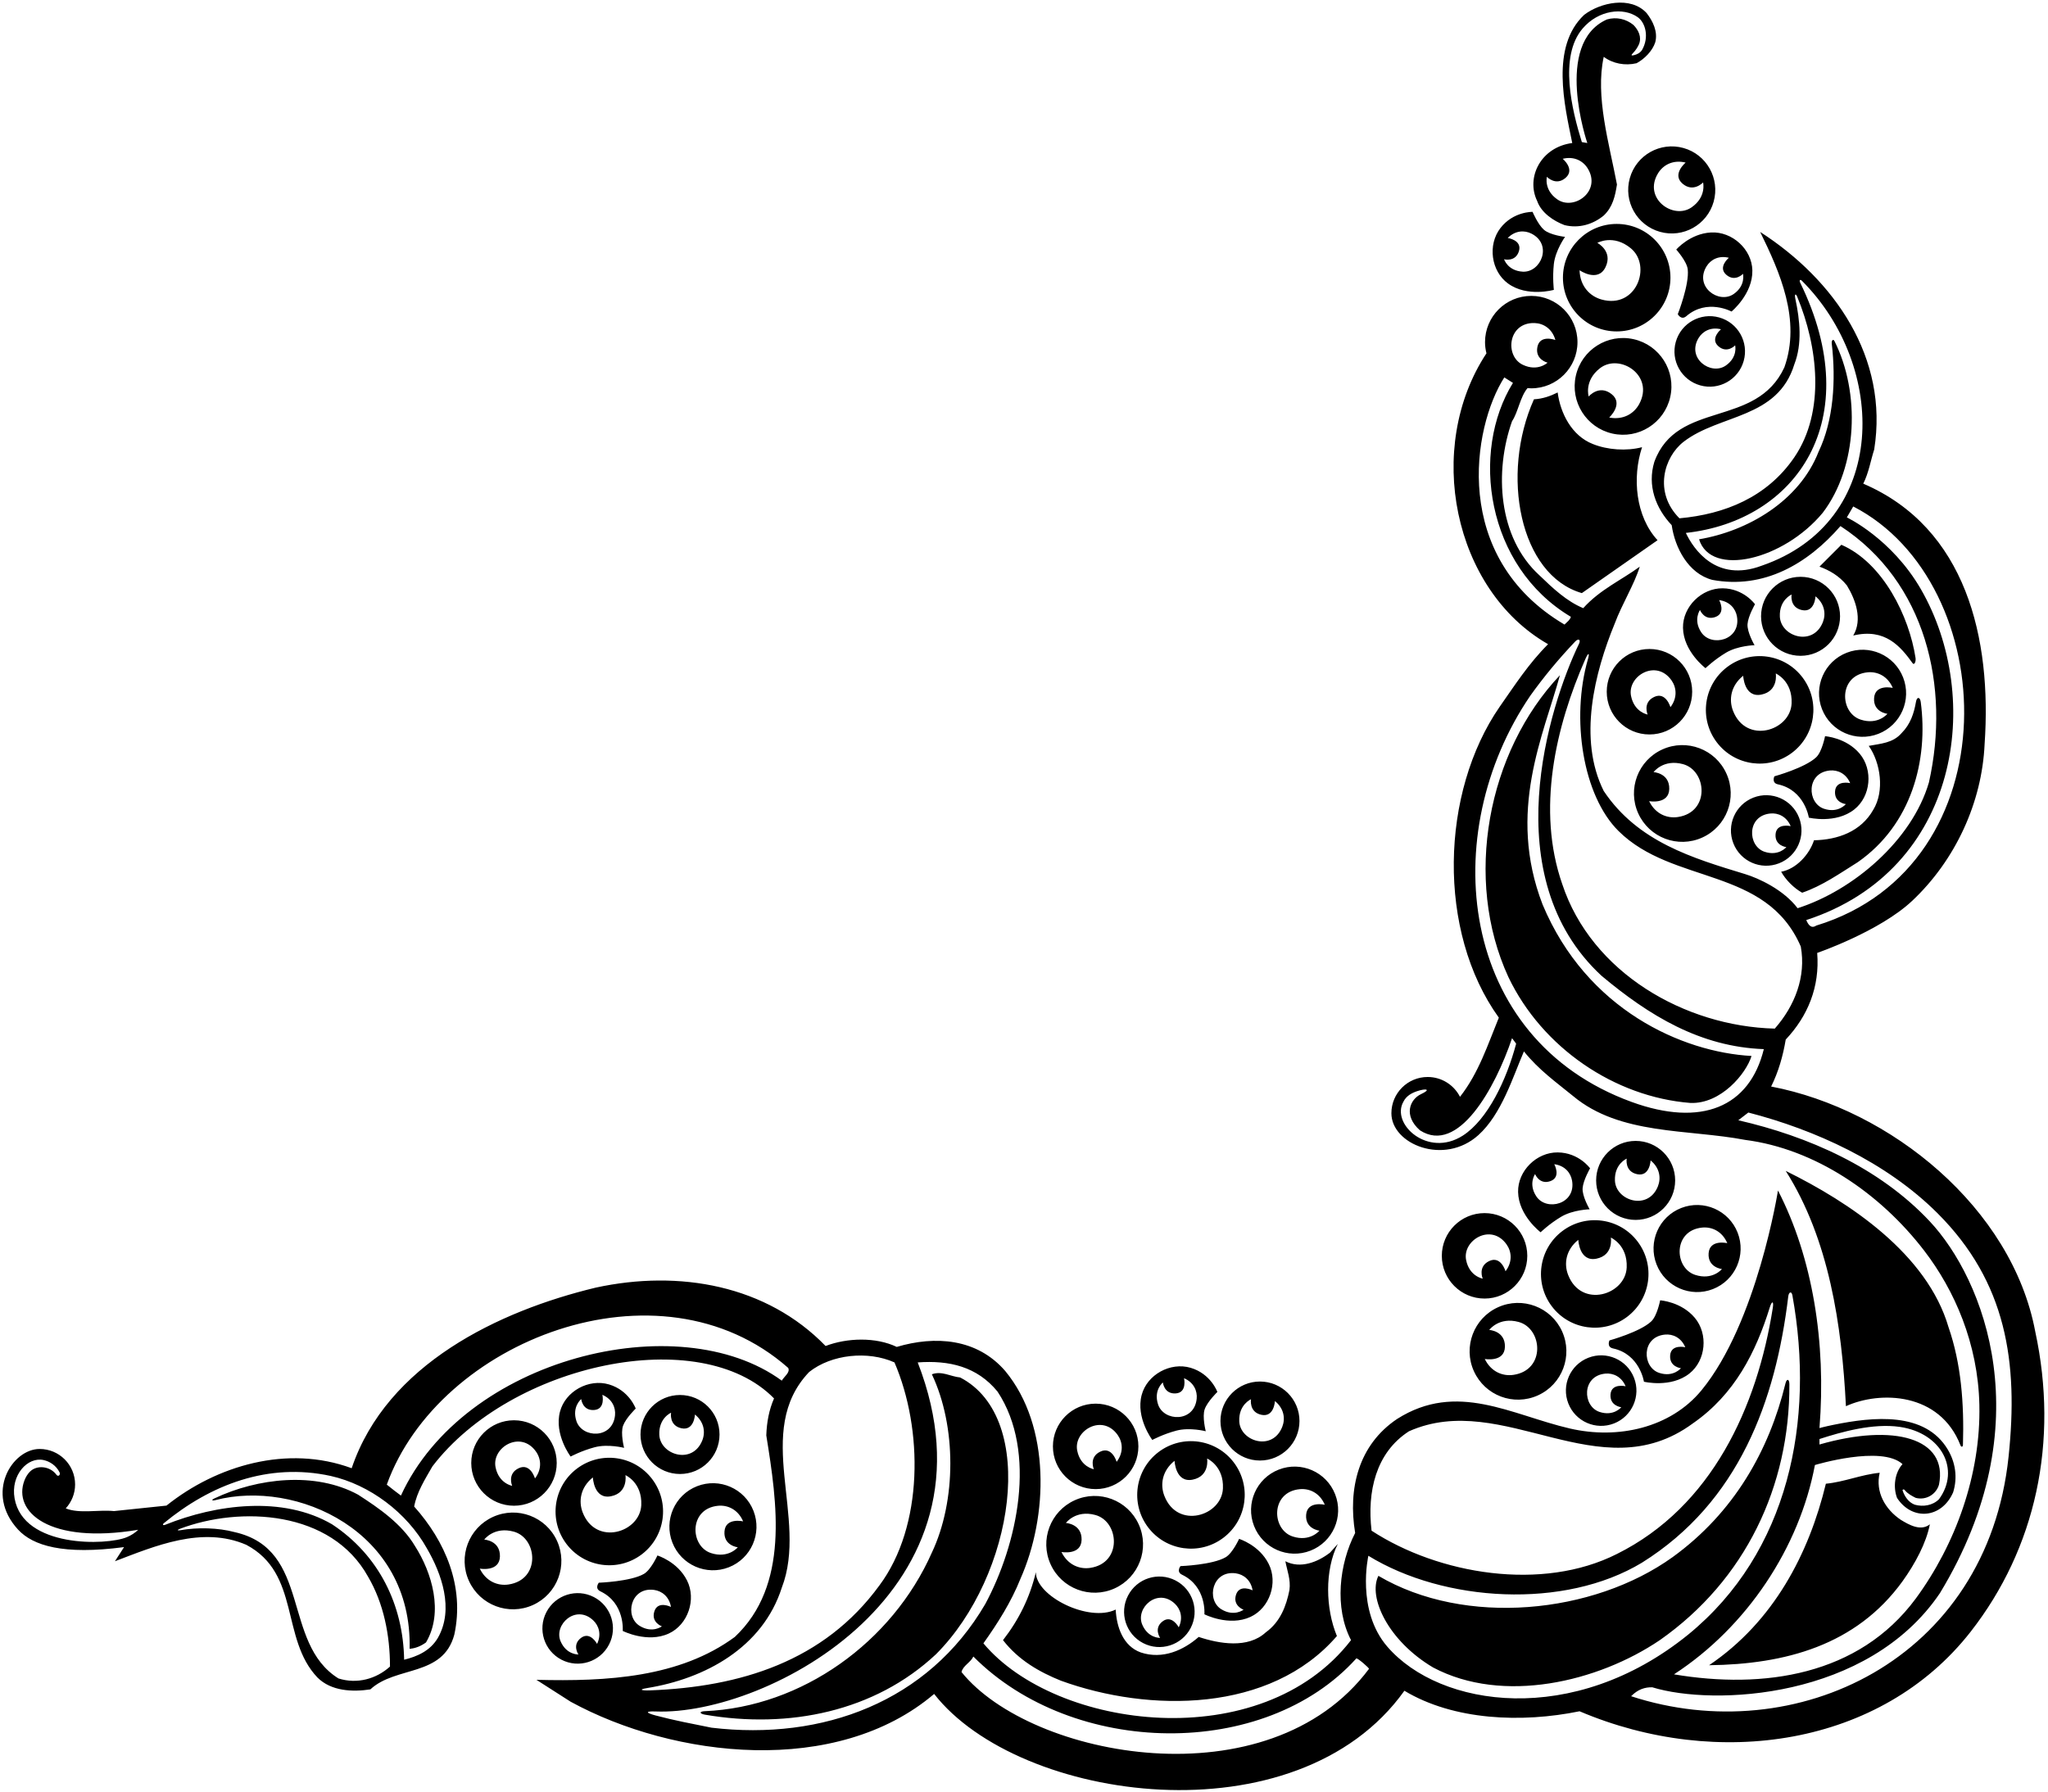 <?xml version="1.0" encoding="UTF-8"?>
<svg xmlns="http://www.w3.org/2000/svg" xmlns:xlink="http://www.w3.org/1999/xlink" width="449pt" height="393pt" viewBox="0 0 449 393" version="1.1">
<g id="surface1">
<path style=" stroke:none;fill-rule:nonzero;fill:rgb(0%,0%,0%);fill-opacity:1;" d="M 343 49.363 C 346.199 50.16 349.301 49.16 351.602 47.262 C 353.602 45.363 354.102 42.961 354.5 40.461 C 352.801 31.461 349.699 21.16 351.602 12.461 C 353.602 13.961 356.301 14.461 358.801 13.863 C 360.5 12.961 362.301 11.16 362.898 9.262 C 363.5 6.961 362.398 4.66 361 2.863 C 357.5 -0.938 350.801 0.562 347.301 3.262 C 339.898 10.262 343 23.062 344.699 31.363 C 337.785 32.266 334.516 38.938 337 44.062 C 337.898 46.66 340.602 48.461 343 49.363 Z M 346.961 6.266 C 350.441 2.176 355.895 1.547 359.039 3.758 C 360.738 4.953 361.617 8.133 360 10.961 C 359.551 11.613 358.949 11.91 358.285 12.086 C 357.625 12.262 357.516 12.133 358.043 11.605 C 358.602 11.051 359.043 10.328 359.301 9.762 C 360 8.16 359.199 6.562 358.102 5.461 C 356.5 4.16 354.398 3.66 352.301 4.262 C 340.504 9.523 348 31.363 348 31.363 L 346.801 31.16 C 344.633 24.188 341.73 12.406 346.961 6.266 Z M 339.137 38.773 C 339.137 38.773 341.098 40.867 343.242 38.996 C 345.387 37.121 342.605 34.824 342.605 34.824 C 345.113 34.199 347.086 35.297 348.09 36.938 C 351.152 41.934 345.074 46.262 341.426 43.727 C 338.426 41.645 339.137 38.773 339.137 38.773 Z M 360 98.062 C 357.801 104.762 358.602 113.262 363.398 118.461 L 346.801 130.062 C 333.164 126.105 328.914 104.066 336.301 87.562 C 338.199 87.461 339.898 86.863 341.5 86.062 C 342.102 90.66 344.602 95.562 349.199 97.363 C 352.398 98.66 356.602 98.961 360 98.062 Z M 419.957 144.262 C 420.09 145.117 419.668 145.922 419.328 145.449 C 416.688 141.781 413.312 137.688 406.301 139.363 C 408.398 135.863 406.801 131.461 404.898 128.363 C 403.199 126.262 401.102 125.062 398.898 124.262 L 403.699 119.461 C 412.887 123.457 418.574 135.219 419.957 144.262 Z M 390.5 191.16 C 393.801 190.562 396.699 187.363 397.699 184.262 C 402.898 184.16 408 182.363 410.699 177.562 C 413.199 173.461 412.301 167.262 409.699 163.562 C 412.301 163.062 415 162.961 416.898 160.762 C 418.84 158.824 419.625 156.41 420.059 153.879 C 420.254 152.754 420.945 152.773 421.102 153.949 C 422.789 166.711 419.113 180.82 407.301 189.062 C 403.301 191.562 399.5 194.262 395.102 195.762 C 393.301 194.762 391.5 192.961 390.5 191.16 Z M 404.699 308.363 C 403.801 290.562 401 271.762 391.5 256.762 C 405.5 263.66 422.5 274.965 427.199 291.062 C 429.945 299.012 430.629 307.68 430.355 316.809 C 430.34 317.324 429.984 317.398 429.809 316.941 C 425.277 305.309 412.207 304.945 404.699 308.363 Z M 412.102 322.965 C 411.102 327.16 413.301 330.965 416.699 333.262 C 418.5 334.363 421.102 335.863 423.102 334.262 C 422.301 338.363 419.898 342.863 417.102 346.762 C 406.898 360.863 391.301 364.961 374.699 365.164 C 388.898 355.562 396.602 340.664 400.301 325.363 C 404.398 324.965 408 323.363 412.102 322.965 Z M 227.102 344.762 C 227.102 350.082 238.75 355.812 244.602 352.961 C 244.801 356.762 246.199 360.961 250.102 362.363 C 254.898 363.961 259.5 361.863 262.801 358.961 C 267.301 360.461 273.602 361.562 277.5 357.961 C 280.699 355.664 282 352.164 282.699 348.664 C 283 346.363 282.199 344.461 281.801 342.363 C 285.102 344.062 288.898 342.562 291.602 340.465 L 293.301 338.562 C 290.398 344.363 290.602 352.762 293.102 358.762 C 278.5 375.664 251.898 375.562 232.602 368.562 C 227.898 366.664 223.301 364.062 219.898 359.664 C 223.398 355.164 225.801 350.262 227.102 344.762 Z M 384 231.562 C 382.852 235.395 377.316 242.121 370.602 241.863 C 354 240.562 338.102 229.762 330.699 214.262 C 320.801 192.762 326.102 164.863 342 148.062 C 338.422 161.176 330.328 177.977 338.199 198.363 C 347.855 221.449 368.836 230.73 384 231.562 Z M 446.199 291.965 C 441.102 264.863 414.5 243.262 388.301 238.262 C 389.898 235.062 390.898 231.562 391.5 227.965 C 396.301 222.863 399 216.465 398.398 208.965 C 398.398 208.965 412.113 204.254 419.266 197.504 C 428.699 188.602 434.531 175.984 435.102 163.16 C 436.699 140.062 431.102 115.762 408.5 106.062 C 409.699 103.66 410.102 101.062 410.898 98.562 C 414.102 78.461 402.199 61.363 385.898 50.863 C 390.199 59.66 394.898 70.16 391.199 80.562 C 385 93.961 367.699 87.66 362.699 101.262 C 361.102 106.461 363 111.461 366.5 115.16 C 367.199 120.062 370.102 125.762 375.398 127.16 C 386.699 129.262 396.301 123.66 403.5 115.363 C 422.199 127.562 427.602 150.562 422.898 171.562 C 419.199 184.262 406.301 195.262 394.102 199.16 C 391 195.062 385.516 192.574 382.629 191.691 C 371.102 188.176 359.078 184.637 351.602 173.461 C 345.898 162.062 349.602 147.461 354 136.762 C 355.602 132.461 358.301 128.16 359.5 124.262 C 355.398 127.262 350.801 129.262 347.102 133.363 C 343.5 131.863 340.5 129.062 337.5 126.16 C 328.398 117.863 327.602 103.363 331.5 92.363 C 332.82 90.414 333.273 87.008 334.891 85.113 C 335.16 85.137 335.434 85.156 335.711 85.156 C 341.305 85.156 345.844 80.617 345.844 75.02 C 345.844 69.422 341.305 64.887 335.711 64.887 C 330.109 64.887 325.574 69.422 325.574 75.02 C 325.574 75.871 325.688 76.691 325.887 77.48 C 312.277 98.113 318.566 129.336 339.398 141.262 C 335.102 145.562 332.102 150.262 328.801 154.961 C 315.801 173.762 315 204.262 328.602 223.16 C 326.191 229.047 324.176 235.324 320.086 240.516 C 318.77 237.938 316.094 236.172 313 236.172 C 308.605 236.172 305.047 239.73 305.047 244.125 C 305.047 250.934 316.609 255.668 324.109 248.922 C 329.219 244.324 331.684 236.137 334.102 230.562 C 337.398 234.66 341.102 237.262 344.898 240.363 C 355.199 248.965 370 247.562 382.602 249.965 C 397.898 251.93 412.188 261.645 421.875 274.277 C 428.48 282.891 433.656 294.574 433.953 308.055 C 434.289 323.355 428.734 338.676 420 350.562 C 407.5 367.461 386.602 370.461 367 367.164 C 383 356.762 394.5 339.363 397.898 321.262 C 397.898 321.262 412.484 316.848 417.102 321.062 C 415.398 322.965 415 326.062 415.898 328.465 C 419.191 333.531 425.66 333.027 428.199 327.262 C 429.227 323.965 428.691 320.664 427.035 317.875 C 422.055 309.504 410.711 310.66 401.945 312.453 C 400.074 312.832 398.898 313.16 398.898 313.16 C 400.398 294.465 397.398 275.762 389.801 261.062 C 389.801 261.062 385.223 290.066 373.023 304.887 C 366.27 313.09 354.758 315.711 344.16 313.25 C 331.359 310.277 319.434 302.824 306.301 311.16 C 297.801 316.863 295.5 326.465 297.102 336.16 C 293.602 342.961 292.5 352.562 296.199 359.664 C 276.559 385.133 231.488 379.379 215.602 360.363 C 218.801 355.863 221.699 351.262 223.699 346.262 C 229.801 332.562 230.398 312.762 220.398 300.66 C 214.199 293.465 205 292.863 196.602 295.363 C 192 293.16 185.699 293.363 181 295.16 C 168.102 281.863 149 278.363 130.602 282.363 C 109.398 287.465 84.801 299.16 77.102 321.965 C 63 316.762 47.5 321.363 36.5 330.16 L 25 331.363 C 21.574 331.02 17.422 331.988 14.414 330.773 C 15.684 329.387 16.465 327.547 16.465 325.52 C 16.465 321.227 12.984 317.742 8.688 317.742 C 2.645 317.742 -3.402 327.426 3.949 335.41 C 7.219 338.961 13.867 341.023 27.199 339.262 L 25.199 342.363 C 33.898 339.062 44.301 334.562 54 338.762 C 65.898 345.062 61.5 359.363 69.602 367.863 C 72.602 370.863 77.301 371.062 81.199 370.461 C 86.801 365.262 97.102 367.762 99.602 358.461 C 101.898 347.863 97.602 337.965 90.801 330.363 C 91.398 327.16 93.199 324.363 94.801 321.562 C 112.047 298.992 153.512 290.121 169.699 306.66 C 168.602 309.16 168.102 311.863 168 314.762 C 170.398 329.66 173.102 347.664 161.102 358.961 C 149 367.863 133.102 368.762 117.602 368.363 L 125.102 373.164 C 147.801 385.562 183.398 389.664 204.801 371.461 C 223.387 395.289 284.324 403.824 307.898 370.762 C 318.699 377.262 333.602 377.863 346.301 375.262 C 376.512 388.109 412.402 382.953 432.051 357.805 C 446.32 339.535 451.418 316.156 446.199 291.965 Z M 398.898 315.562 C 403.715 314 410.633 312.047 416.516 312.902 C 425.656 314.23 429.855 322.281 425.102 328.762 C 423.699 330.16 421.602 330.465 419.801 329.965 C 418.402 329.465 417.504 328.07 417.102 326.773 C 417.102 326.77 417.102 326.766 417.102 326.762 C 417.102 326.762 417.309 326.398 417.633 326.805 C 418.23 327.559 419.223 328.074 420 328.465 C 422.301 329.062 424.5 327.66 425.102 325.562 C 427.137 315.367 415.25 312.062 398.898 316.762 Z M 369.137 96.855 C 377.039 90.773 389.742 91.887 393.398 79.863 C 395.129 75.414 394.621 70.215 393.605 65.504 C 393.387 64.496 393.676 64.242 394.035 65.117 C 398.531 75.977 400.246 90.176 393.398 100.262 C 387.398 109.062 378.102 112.762 368.199 113.66 C 362.488 107.953 364.801 100.191 369.137 96.855 Z M 386.199 124.062 C 376.223 127.805 371.254 120.355 369.602 116.863 C 393.664 114.238 409.438 92.219 394.668 61.98 C 394.414 61.469 394.652 61.18 395.02 61.543 C 413.816 80.293 414.277 114.418 386.199 124.062 Z M 421.152 129.238 C 414.719 118.074 404.898 113.461 404.898 113.461 L 406.301 111.062 C 438.828 127.805 441.219 189.809 398.199 202.965 C 397 203.762 396.398 202.66 396 201.762 C 429.773 190.754 434.855 153.027 421.152 129.238 Z M 347.605 144.441 C 348.219 143.055 348.555 143.098 348.133 144.555 C 344.391 157.566 347 174.457 354.836 182.227 C 366.789 194.078 387.191 189.992 394.801 207.562 C 396 214.16 393.5 220.562 389.102 225.562 C 369.301 225.062 348.898 213.262 342.5 193.863 C 336.828 177.578 341.031 159.371 347.605 144.441 Z M 336.449 70.84 C 338.375 70.902 340.301 72.074 341 74.562 C 341 74.562 337.629 73.281 337.059 76.07 C 336.492 78.863 339.281 79.531 339.281 79.531 C 339.281 79.531 337.137 81.57 333.844 79.988 C 329.84 78.07 330.594 70.648 336.449 70.84 Z M 329.801 82.762 L 331.699 83.961 C 322.344 99.066 325.781 124.18 344.398 135.262 C 344.199 135.961 343.5 136.461 343 136.961 C 318.094 122.238 322.781 93.754 329.801 82.762 Z M 320.691 249.035 C 313.012 253.957 304.859 246.434 307.699 241.562 C 308.316 240.328 309.469 239.691 310.695 239.277 C 312.621 238.637 313.859 238.848 311.555 239.926 C 309.09 241.078 307.617 244.613 311.301 247.863 C 319.684 253.289 327.785 238.672 331.5 227.66 L 332.398 228.863 C 330.297 236.793 326.16 245.527 320.691 249.035 Z M 357.719 241.645 C 319.602 227.77 314.953 182.73 335.5 152.562 C 338.434 148.457 341.715 144.492 345.348 140.672 C 346.051 139.93 346.617 140.258 346.184 141.16 C 339.523 154.996 327.773 192.363 351.102 213.965 C 361.602 222.762 372.801 229.562 386.699 230.062 C 383.566 242.824 372.984 247.203 357.719 241.645 Z M 308.898 313.863 C 329.602 304.66 350.699 327.16 371.102 312.16 C 380.359 305.758 384.977 296.434 387.996 286.715 C 388.465 285.203 388.91 285.254 388.664 286.801 C 385.242 308.535 375.316 330.398 354.5 340.762 C 338.102 349.062 315.398 345.262 300.699 335.66 C 299.699 327.16 301.602 318.562 308.898 313.863 Z M 27.812 337.082 C 23.363 338.949 5.121 339.449 3.199 328.586 C 2.293 323.457 6.066 319.41 9.551 320.172 C 10.969 320.48 12.297 321.406 13 322.762 C 13.398 323.363 12.777 323.949 12.383 323.406 C 11.016 321.523 8.09 321.137 6.523 322.758 C 6.027 323.27 5.629 323.93 5.348 324.672 C 2.773 331.457 10.668 338.73 30.301 335.465 C 29.551 336.188 28.711 336.707 27.812 337.082 Z M 74.199 368.062 C 61.699 360.262 68.398 339.762 51.398 335.965 C 47.867 335.016 43.297 334.883 39.48 335.57 C 38.863 335.68 38.824 335.488 39.406 335.266 C 52.676 330.223 72.652 331.199 80.699 345.762 C 84.102 351.562 85.5 358.562 85.5 365.461 C 82.5 368.164 78.301 369.363 74.199 368.062 Z M 93.602 339.562 C 96.801 345.062 99.602 352.863 96 359.164 C 94.301 362.062 91.398 363.262 88.602 363.961 C 88.398 351.961 83.102 341.062 72.801 334.262 C 61.969 327.934 47.367 329.879 36.223 334.367 C 35.742 334.562 35.551 334.32 35.934 334.008 C 46.145 325.586 58.809 320.672 72.5 323.66 C 81 325.562 89.199 331.66 93.602 339.562 Z M 87.898 327.965 C 86.801 327.16 85.801 326.363 84.801 325.562 C 96.113 294.059 144.477 274.988 172.801 299.965 C 173.301 300.965 171.898 301.863 171.398 302.762 C 148.781 286.203 101.73 297.789 87.898 327.965 Z M 141.84 370.176 C 154.578 368.133 167.199 361.289 171.398 348.164 C 177.301 332.863 165 313.863 177.398 300.863 C 182.301 296.965 190.301 296.16 196.102 298.762 C 202.398 313.363 202.5 334.66 192.801 347.664 C 180.641 364.355 162.227 369.938 142.484 370.68 C 140.469 370.758 140.023 370.469 141.84 370.176 Z M 156 378.863 C 151.914 378.043 147.797 377.262 143.781 376.195 C 141.691 375.641 141.27 375.207 143.738 375.305 C 168.207 376.277 220.645 348.711 201.199 298.762 C 208.102 298.262 214.199 299.66 218.699 305.16 C 227.5 318.465 223 338.762 216 351.762 C 203.5 373.164 180.398 381.762 156 378.863 Z M 210.801 366.664 C 211.102 365.262 212.801 364.562 213.398 363.262 C 235.297 385.289 277.203 385.988 297.355 363.68 C 297.539 363.477 300.254 365.801 300.129 365.969 C 278.168 395.383 226.047 385.59 210.801 366.664 Z M 304.164 361.105 C 297.258 353.121 300 341.164 300 341.164 C 316.602 351.363 343 352.961 360 342.664 C 381.234 329.367 389.297 307.195 392.055 284.289 C 392.184 283.25 392.789 283.098 392.965 284.07 C 397.918 311.52 392.219 340.402 370.102 358.461 C 344.988 378.809 315.73 374.477 304.164 361.105 Z M 440.355 319.441 C 435.656 364.137 393.555 383.719 357.602 371.961 C 359.09 370.445 360.641 369.961 362.246 370.004 C 375.672 374.137 409.562 372.641 425.301 349.363 C 447.793 312.305 434.914 280.438 423.039 267.789 C 411.938 255.969 396.391 249.168 381.102 245.66 L 383.301 243.965 C 397.84 247.719 413.496 254.781 424.77 266.039 C 439.922 281.172 442.535 298.73 440.355 319.441 Z M 399.602 112.461 C 391 122.816 375.102 126.641 372.5 118.262 C 383.199 116.461 394.5 109.863 398.699 99.062 C 401.996 92.195 402.523 83.402 401.594 75.367 C 401.508 74.625 401.906 74.242 402.188 74.801 C 407.863 86.09 407.316 102.363 399.602 112.461 Z M 363.898 359.664 C 350.301 368.863 329.5 373.762 314.199 365.664 C 304.285 359.793 299.883 350.199 302.199 345.562 C 321.199 356.762 349.301 353.961 366.699 341.461 C 380.168 331.711 387.855 318.074 391.445 303.359 C 391.723 302.234 392.293 302.367 392.301 303.559 C 392.391 325.887 382.695 346.469 363.898 359.664 Z M 205.199 362.762 C 191.812 375.309 172.984 379.176 154.555 376.008 C 153.301 375.789 153.277 375.293 154.508 375.242 C 175.82 374.34 195.602 360.129 204.301 340.465 C 209.699 329.062 209.699 312.762 204.301 301.363 C 206.5 300.562 208.398 301.863 210.5 302.062 C 227.68 310.949 222.387 345.574 205.199 362.762 Z M 91 339.062 C 94.699 344.863 97.301 353.562 93.398 360.164 C 92.301 360.961 91.102 361.461 89.801 361.562 C 90.445 335.73 64.984 324.34 47.223 328.957 C 46.441 329.156 46.285 328.926 47.012 328.582 C 56.457 324.102 69.117 322.652 78.5 327.762 C 83 330.66 88.102 334.16 91 339.062 Z M 366.227 60.891 C 366.227 54.383 360.949 49.105 354.441 49.105 C 347.934 49.105 342.656 54.383 342.656 60.891 C 342.656 67.398 347.934 72.676 354.441 72.676 C 360.949 72.676 366.227 67.398 366.227 60.891 Z M 351.09 65.672 C 348.566 64.957 346.406 62.777 346.301 59.262 C 346.301 59.262 350.336 62.062 352 58.562 C 353.664 55.062 350.199 53.262 350.199 53.262 C 350.199 53.262 353.703 51.277 357.535 54.445 C 362.195 58.293 358.758 67.848 351.09 65.672 Z M 366.18 87.059 C 367.469 81.344 363.879 75.668 358.164 74.383 C 352.449 73.094 346.773 76.684 345.484 82.398 C 344.199 88.113 347.789 93.789 353.504 95.078 C 359.219 96.363 364.895 92.773 366.18 87.059 Z M 359.367 88.617 C 358.242 90.691 355.902 92.156 352.797 91.559 C 352.797 91.559 356.051 88.566 353.309 86.414 C 350.562 84.258 348.297 86.945 348.297 86.945 C 348.297 86.945 347.246 83.48 350.785 80.738 C 355.086 77.41 362.797 82.316 359.367 88.617 Z M 357.316 39.07 C 355.895 44.148 358.855 49.414 363.934 50.84 C 369.008 52.262 374.277 49.301 375.699 44.227 C 377.121 39.148 374.16 33.879 369.086 32.457 C 364.008 31.035 358.738 33.996 357.316 39.07 Z M 363.512 37.988 C 364.621 36.176 366.793 34.969 369.559 35.652 C 369.559 35.652 366.492 38.188 368.855 40.254 C 371.223 42.316 373.383 40.008 373.383 40.008 C 373.383 40.008 374.168 43.172 370.859 45.469 C 366.84 48.262 360.137 43.492 363.512 37.988 Z M 376.926 69.617 C 372.816 68.465 368.547 70.863 367.395 74.977 C 366.242 79.09 368.641 83.355 372.754 84.508 C 376.863 85.66 381.133 83.262 382.285 79.152 C 383.438 75.039 381.039 70.77 376.926 69.617 Z M 380.41 75.734 C 380.41 75.734 381.043 78.297 378.363 80.16 C 375.105 82.422 369.68 78.559 372.41 74.098 C 373.312 72.633 375.07 71.652 377.309 72.207 C 377.309 72.207 374.824 74.262 376.742 75.934 C 378.656 77.605 380.41 75.734 380.41 75.734 Z M 330.633 62.18 C 334.836 65.23 340.664 63.562 340.664 63.562 C 340.664 63.562 340.336 60.895 340.664 57.895 C 341 54.895 343.117 51.945 343.117 51.945 C 343.117 51.945 339.836 51.562 338.5 50.395 C 337.164 49.23 336 46.461 336 46.461 C 336 46.461 331.785 46.344 328.953 50.008 C 326.117 53.676 326.883 59.461 330.633 62.18 Z M 330.551 52.188 C 332.184 50.531 334.211 50.445 335.754 51.23 C 340.453 53.617 337.828 59.801 333.84 59.574 C 330.559 59.391 329.75 56.855 329.75 56.855 C 329.75 56.855 332.238 57.535 333.004 55.09 C 333.766 52.641 330.551 52.188 330.551 52.188 Z M 367.5 54.73 C 367.5 54.73 369.812 57.289 370.016 59.051 C 370.398 62.402 367.836 68.895 367.836 68.895 C 367.836 68.895 368.578 70.309 369.707 69.332 C 374.258 65.398 379.617 68.316 379.617 68.316 C 379.617 68.316 384.305 64.465 384.184 59.273 C 384.074 54.645 379.75 50.727 375.121 50.977 C 370.496 51.223 367.5 54.73 367.5 54.73 Z M 379.031 56.527 C 379.031 56.527 376.547 58.578 378.465 60.25 C 380.379 61.922 382.133 60.051 382.133 60.051 C 382.133 60.051 382.766 62.617 380.086 64.477 C 376.828 66.738 371.402 62.875 374.133 58.414 C 375.031 56.949 376.793 55.969 379.031 56.527 Z M 376.367 162.758 C 380.285 167.953 387.676 168.992 392.875 165.074 C 398.07 161.156 399.109 153.766 395.188 148.566 C 391.27 143.371 383.883 142.336 378.684 146.254 C 373.488 150.172 372.449 157.562 376.367 162.758 Z M 382.176 148.184 C 382.176 148.184 382.371 153.09 386.168 152.312 C 389.965 151.535 389.316 147.684 389.316 147.684 C 389.316 147.684 393.008 149.285 392.789 154.254 C 392.52 160.289 382.82 163.297 379.941 155.863 C 378.996 153.422 379.434 150.383 382.176 148.184 Z M 364.465 164.336 C 359.125 166.746 356.754 173.031 359.164 178.367 C 361.578 183.707 367.863 186.078 373.199 183.664 C 378.539 181.254 380.91 174.969 378.496 169.633 C 376.086 164.293 369.801 161.922 364.465 164.336 Z M 367.855 179.164 C 365.52 179.516 362.941 178.527 361.551 175.684 C 361.551 175.684 365.895 176.484 365.965 172.996 C 366.035 169.508 362.523 169.316 362.523 169.316 C 362.523 169.316 364.66 166.391 368.98 167.566 C 374.227 168.996 374.949 178.105 367.855 179.164 Z M 411.82 160.918 C 416.73 158.996 419.156 153.461 417.234 148.551 C 415.316 143.641 409.781 141.219 404.871 143.137 C 399.961 145.055 397.535 150.594 399.453 155.504 C 401.375 160.41 406.91 162.836 411.82 160.918 Z M 409.465 147.43 C 411.578 147.227 413.852 148.234 414.969 150.852 C 414.969 150.852 411.098 149.93 410.875 153.062 C 410.648 156.195 413.797 156.531 413.797 156.531 C 413.797 156.531 411.738 159.059 407.914 157.801 C 403.262 156.27 403.039 148.051 409.465 147.43 Z M 384.406 174.91 C 380.43 176.465 378.465 180.949 380.02 184.93 C 381.574 188.906 386.059 190.867 390.035 189.312 C 394.012 187.758 395.977 183.273 394.422 179.297 C 392.867 175.32 388.383 173.355 384.406 174.91 Z M 392.586 181.16 C 392.586 181.16 389.453 180.414 389.27 182.949 C 389.086 185.488 391.637 185.762 391.637 185.762 C 391.637 185.762 389.969 187.809 386.871 186.789 C 383.105 185.551 382.922 178.891 388.129 178.391 C 389.84 178.223 391.68 179.039 392.586 181.16 Z M 384.762 132.504 C 384.762 132.504 382.316 129.062 377.684 129.008 C 373.051 128.953 368.895 133.047 368.977 137.676 C 369.07 142.867 373.914 146.523 373.914 146.523 C 373.914 146.523 375.844 144.652 378.438 143.109 C 381.035 141.57 384.664 141.484 384.664 141.484 C 384.664 141.484 382.996 138.633 383.125 136.867 C 383.254 135.098 384.762 132.504 384.762 132.504 Z M 372.988 138.672 C 371.16 135.938 372.699 133.766 372.699 133.766 C 372.699 133.766 373.652 136.164 376.066 135.305 C 378.48 134.438 376.906 131.598 376.906 131.598 C 379.215 131.902 380.504 133.469 380.805 135.176 C 381.727 140.367 375.215 141.992 372.988 138.672 Z M 389.012 170.238 C 389.012 170.238 388.332 171.684 389.789 171.996 C 395.672 173.262 396.566 179.301 396.566 179.301 C 396.566 179.301 402.465 180.723 406.535 177.5 C 410.168 174.629 410.691 168.816 407.711 165.27 C 404.727 161.727 400.121 161.441 400.121 161.441 C 400.121 161.441 399.469 164.832 398.188 166.055 C 395.742 168.379 389.012 170.238 389.012 170.238 Z M 401.172 168.961 C 402.883 168.797 404.727 169.609 405.629 171.734 C 405.629 171.734 402.496 170.984 402.312 173.523 C 402.133 176.059 404.68 176.332 404.68 176.332 C 404.68 176.332 403.016 178.379 399.914 177.359 C 396.148 176.121 395.969 169.465 401.172 168.961 Z M 361.625 142.316 C 356.449 142.316 352.258 146.512 352.258 151.688 C 352.258 156.863 356.449 161.059 361.625 161.059 C 366.801 161.059 370.992 156.863 370.992 151.688 C 370.992 146.512 366.801 142.316 361.625 142.316 Z M 366.227 155.07 C 366.227 155.07 365.219 151.605 362.648 152.836 C 360.078 154.062 361.223 156.691 361.223 156.691 C 361.223 156.691 358.309 156.203 357.586 152.621 C 356.703 148.27 363.086 144.406 366.461 149.195 C 367.566 150.773 367.793 153.016 366.227 155.07 Z M 386.09 135.148 C 386.09 139.934 389.965 143.812 394.75 143.812 C 399.535 143.812 403.41 139.934 403.41 135.148 C 403.41 130.367 399.535 126.488 394.75 126.488 C 389.965 126.488 386.09 130.367 386.09 135.148 Z M 398.031 130.77 C 400.035 132.398 400.348 134.633 399.645 136.422 C 397.496 141.875 390.383 139.625 390.211 135.188 C 390.066 131.535 392.785 130.375 392.785 130.375 C 392.785 130.375 392.293 133.203 395.082 133.789 C 397.871 134.375 398.031 130.77 398.031 130.77 Z M 340.215 286.457 C 344.133 291.652 351.523 292.691 356.719 288.773 C 361.918 284.855 362.953 277.465 359.035 272.27 C 355.117 267.07 347.727 266.031 342.531 269.953 C 337.332 273.871 336.297 281.262 340.215 286.457 Z M 346.023 271.883 C 346.023 271.883 346.215 276.785 350.012 276.012 C 353.812 275.234 353.16 271.383 353.16 271.383 C 353.16 271.383 356.855 272.984 356.633 277.953 C 356.363 283.988 346.668 286.996 343.789 279.562 C 342.84 277.117 343.281 274.082 346.023 271.883 Z M 328.434 286.66 C 323.098 289.07 320.723 295.355 323.137 300.691 C 325.551 306.031 331.832 308.402 337.172 305.988 C 342.508 303.578 344.879 297.293 342.469 291.953 C 340.055 286.617 333.77 284.246 328.434 286.66 Z M 331.824 301.488 C 329.492 301.84 326.91 300.852 325.52 298.008 C 325.52 298.008 329.867 298.809 329.938 295.32 C 330.008 291.832 326.496 291.641 326.496 291.641 C 326.496 291.641 328.633 288.715 332.949 289.891 C 338.195 291.32 338.922 300.43 331.824 301.488 Z M 380.957 270.312 C 379.035 265.402 373.5 262.98 368.59 264.898 C 363.68 266.816 361.258 272.355 363.176 277.266 C 365.094 282.176 370.633 284.598 375.539 282.68 C 380.449 280.762 382.875 275.223 380.957 270.312 Z M 371.633 279.562 C 366.984 278.031 366.758 269.812 373.188 269.191 C 375.301 268.988 377.57 269.992 378.688 272.613 C 378.688 272.613 374.82 271.691 374.594 274.824 C 374.367 277.957 377.516 278.289 377.516 278.289 C 377.516 278.289 375.461 280.82 371.633 279.562 Z M 353.852 312.145 C 357.828 310.59 359.793 306.105 358.238 302.129 C 356.684 298.152 352.199 296.188 348.223 297.742 C 344.242 299.297 342.281 303.781 343.836 307.758 C 345.391 311.734 349.875 313.699 353.852 312.145 Z M 351.941 301.219 C 353.656 301.055 355.496 301.871 356.398 303.992 C 356.398 303.992 353.266 303.246 353.086 305.781 C 352.902 308.32 355.449 308.59 355.449 308.59 C 355.449 308.59 353.785 310.641 350.688 309.621 C 346.922 308.383 346.738 301.723 351.941 301.219 Z M 348.605 256.199 C 348.605 256.199 346.164 252.766 341.531 252.711 C 336.898 252.652 332.738 256.746 332.824 261.375 C 332.918 266.566 337.762 270.223 337.762 270.223 C 337.762 270.223 339.688 268.352 342.285 266.809 C 344.883 265.27 348.512 265.184 348.512 265.184 C 348.512 265.184 346.84 262.332 346.969 260.566 C 347.098 258.797 348.605 256.199 348.605 256.199 Z M 336.836 262.371 C 335.008 259.637 336.547 257.465 336.547 257.465 C 336.547 257.465 337.5 259.867 339.914 259.004 C 342.324 258.137 340.754 255.297 340.754 255.297 C 343.059 255.602 344.348 257.168 344.652 258.875 C 345.574 264.066 339.059 265.691 336.836 262.371 Z M 370.383 301.199 C 374.016 298.324 374.539 292.516 371.555 288.969 C 368.57 285.426 363.969 285.145 363.969 285.145 C 363.969 285.145 363.316 288.531 362.031 289.754 C 359.59 292.078 352.855 293.938 352.855 293.938 C 352.855 293.938 352.18 295.383 353.637 295.695 C 359.516 296.961 360.414 302.996 360.414 302.996 C 360.414 302.996 366.312 304.422 370.383 301.199 Z M 365.02 292.66 C 366.73 292.492 368.57 293.309 369.477 295.434 C 369.477 295.434 366.344 294.684 366.16 297.223 C 365.977 299.758 368.523 300.031 368.523 300.031 C 368.523 300.031 366.859 302.078 363.762 301.059 C 359.992 299.82 359.812 293.16 365.02 292.66 Z M 325.473 266.02 C 320.297 266.02 316.102 270.211 316.102 275.387 C 316.102 280.562 320.297 284.758 325.473 284.758 C 330.645 284.758 334.84 280.562 334.84 275.387 C 334.84 270.211 330.645 266.02 325.473 266.02 Z M 330.07 278.77 C 330.07 278.77 329.066 275.305 326.492 276.531 C 323.926 277.762 325.07 280.391 325.07 280.391 C 325.07 280.391 322.152 279.902 321.43 276.324 C 320.551 271.969 326.934 268.105 330.305 272.895 C 331.414 274.473 331.637 276.715 330.07 278.77 Z M 358.598 250.188 C 353.812 250.188 349.934 254.066 349.934 258.852 C 349.934 263.633 353.812 267.512 358.598 267.512 C 363.379 267.512 367.258 263.633 367.258 258.852 C 367.258 254.066 363.379 250.188 358.598 250.188 Z M 363.488 260.121 C 361.344 265.574 354.23 263.324 354.055 258.887 C 353.914 255.234 356.633 254.074 356.633 254.074 C 356.633 254.074 356.141 256.902 358.93 257.488 C 361.715 258.074 361.875 254.469 361.875 254.469 C 363.883 256.098 364.191 258.328 363.488 260.121 Z M 268.199 337.227 C 273.398 333.309 274.434 325.918 270.516 320.723 C 266.598 315.523 259.211 314.488 254.012 318.406 C 248.816 322.324 247.777 329.715 251.695 334.91 C 255.613 340.109 263.004 341.145 268.199 337.227 Z M 255.27 328.016 C 254.32 325.574 254.762 322.535 257.504 320.336 C 257.504 320.336 257.695 325.242 261.496 324.465 C 265.293 323.688 264.645 319.836 264.645 319.836 C 264.645 319.836 268.336 321.438 268.113 326.406 C 267.848 332.445 258.148 335.449 255.27 328.016 Z M 244.359 348.32 C 249.699 345.906 252.07 339.621 249.656 334.285 C 247.242 328.945 240.961 326.574 235.621 328.988 C 230.285 331.402 227.914 337.684 230.328 343.023 C 232.738 348.359 239.023 350.73 244.359 348.32 Z M 233.688 333.969 C 233.688 333.969 235.82 331.043 240.141 332.219 C 245.387 333.652 246.109 342.762 239.016 343.82 C 236.68 344.168 234.102 343.18 232.711 340.336 C 232.711 340.336 237.059 341.137 237.129 337.648 C 237.195 334.16 233.688 333.969 233.688 333.969 Z M 280.352 322.266 C 275.441 324.184 273.016 329.719 274.934 334.629 C 276.855 339.539 282.391 341.965 287.301 340.043 C 292.211 338.125 294.637 332.59 292.715 327.68 C 290.797 322.77 285.262 320.344 280.352 322.266 Z M 290.449 329.98 C 290.449 329.98 286.578 329.059 286.355 332.191 C 286.129 335.32 289.273 335.656 289.273 335.656 C 289.273 335.656 287.219 338.188 283.395 336.93 C 278.742 335.398 278.52 327.18 284.945 326.559 C 287.059 326.352 289.332 327.359 290.449 329.98 Z M 247.309 349.891 C 245.344 353.68 246.824 358.348 250.617 360.312 C 254.406 362.277 259.074 360.793 261.039 357.004 C 263.004 353.211 261.523 348.547 257.73 346.582 C 253.938 344.617 249.273 346.098 247.309 349.891 Z M 257.57 351.672 C 258.824 352.852 259.426 354.773 258.426 356.852 C 258.426 356.852 256.922 354.004 254.895 355.539 C 252.867 357.074 254.344 359.168 254.344 359.168 C 254.344 359.168 251.703 359.27 250.426 356.266 C 248.875 352.617 253.762 348.09 257.57 351.672 Z M 257.914 313.719 C 260.832 312.945 264.348 313.855 264.348 313.855 C 264.348 313.855 263.52 310.656 264.129 308.992 C 264.734 307.328 266.895 305.238 266.895 305.238 C 266.895 305.238 265.484 301.266 261.039 299.945 C 256.602 298.629 251.48 301.426 250.297 305.906 C 248.969 310.926 252.629 315.762 252.629 315.762 C 252.629 315.762 254.996 314.488 257.914 313.719 Z M 254.945 303.16 C 254.945 303.16 255.207 305.73 257.766 305.559 C 260.324 305.387 259.586 302.223 259.586 302.223 C 261.723 303.148 262.535 305.008 262.359 306.73 C 261.828 311.977 255.117 311.762 253.887 307.957 C 252.871 304.828 254.945 303.16 254.945 303.16 Z M 274.164 354.562 C 278.367 352.609 280.227 347.082 278.145 342.941 C 276.066 338.797 271.656 337.457 271.656 337.457 C 271.656 337.457 270.234 340.602 268.703 341.488 C 265.785 343.184 258.805 343.43 258.805 343.43 C 258.805 343.43 257.812 344.676 259.156 345.32 C 264.578 347.918 264.051 353.996 264.051 353.996 C 264.051 353.996 269.457 356.75 274.164 354.562 Z M 270.934 345.012 C 272.637 345.246 274.234 346.469 274.621 348.742 C 274.621 348.742 271.75 347.289 270.98 349.715 C 270.215 352.137 272.633 352.992 272.633 352.992 C 272.633 352.992 270.535 354.602 267.758 352.891 C 264.383 350.809 265.754 344.289 270.934 345.012 Z M 240.211 326.543 C 245.383 326.543 249.578 322.352 249.578 317.176 C 249.578 312 245.383 307.805 240.211 307.805 C 235.035 307.805 230.84 312 230.84 317.176 C 230.84 322.352 235.035 326.543 240.211 326.543 Z M 245.043 314.684 C 246.152 316.262 246.375 318.504 244.809 320.559 C 244.809 320.559 243.805 317.094 241.23 318.324 C 238.66 319.547 239.809 322.18 239.809 322.18 C 239.809 322.18 236.891 321.695 236.168 318.113 C 235.289 313.758 241.672 309.895 245.043 314.684 Z M 276.23 320.277 C 281.016 320.277 284.895 316.398 284.895 311.613 C 284.895 306.832 281.016 302.953 276.23 302.953 C 271.445 302.953 267.57 306.832 267.57 311.613 C 267.57 316.398 271.445 320.277 276.23 320.277 Z M 274.27 306.84 C 274.27 306.84 273.773 309.668 276.562 310.254 C 279.352 310.84 279.512 307.234 279.512 307.234 C 281.52 308.863 281.828 311.094 281.121 312.887 C 278.977 318.34 271.863 316.09 271.691 311.652 C 271.547 308 274.27 306.84 274.27 306.84 Z M 124.176 338.551 C 128.094 343.75 135.48 344.785 140.68 340.867 C 145.875 336.949 146.914 329.559 142.992 324.363 C 139.074 319.164 131.688 318.129 126.488 322.047 C 121.293 325.965 120.254 333.355 124.176 338.551 Z M 129.98 323.977 C 129.98 323.977 130.176 328.883 133.973 328.105 C 137.77 327.332 137.121 323.48 137.121 323.48 C 137.121 323.48 140.812 325.082 140.594 330.047 C 140.324 336.086 130.629 339.094 127.746 331.66 C 126.801 329.215 127.238 326.176 129.98 323.977 Z M 122.133 337.926 C 119.723 332.59 113.438 330.219 108.102 332.629 C 102.762 335.043 100.391 341.328 102.805 346.664 C 105.219 352 111.5 354.371 116.84 351.961 C 122.176 349.547 124.547 343.266 122.133 337.926 Z M 111.492 347.461 C 109.16 347.809 106.578 346.824 105.188 343.98 C 105.188 343.98 109.535 344.781 109.605 341.293 C 109.672 337.805 106.164 337.613 106.164 337.613 C 106.164 337.613 108.301 334.688 112.617 335.863 C 117.863 337.293 118.59 346.402 111.492 347.461 Z M 159.777 343.688 C 164.688 341.77 167.113 336.23 165.195 331.32 C 163.273 326.41 157.738 323.984 152.828 325.906 C 147.918 327.824 145.492 333.363 147.414 338.273 C 149.332 343.18 154.867 345.605 159.777 343.688 Z M 157.422 330.199 C 159.535 329.996 161.809 331.004 162.926 333.621 C 162.926 333.621 159.059 332.699 158.832 335.832 C 158.605 338.965 161.754 339.301 161.754 339.301 C 161.754 339.301 159.695 341.828 155.871 340.57 C 151.223 339.039 150.996 330.82 157.422 330.199 Z M 130.207 350.223 C 126.418 348.258 121.75 349.738 119.785 353.531 C 117.82 357.32 119.301 361.988 123.094 363.953 C 126.887 365.918 131.551 364.438 133.516 360.645 C 135.48 356.855 134 352.188 130.207 350.223 Z M 130.902 360.492 C 130.902 360.492 129.398 357.645 127.371 359.18 C 125.344 360.715 126.82 362.812 126.82 362.812 C 126.82 362.812 124.18 362.91 122.902 359.91 C 121.352 356.262 126.238 351.73 130.047 355.316 C 131.301 356.492 131.902 358.414 130.902 360.492 Z M 139.371 308.883 C 139.371 308.883 137.961 304.906 133.52 303.59 C 129.078 302.27 123.961 305.07 122.773 309.547 C 121.445 314.566 125.105 319.406 125.105 319.406 C 125.105 319.406 127.473 318.133 130.391 317.359 C 133.309 316.59 136.824 317.496 136.824 317.496 C 136.824 317.496 135.996 314.297 136.605 312.633 C 137.211 310.969 139.371 308.883 139.371 308.883 Z M 134.836 310.371 C 134.305 315.617 127.594 315.402 126.363 311.598 C 125.352 308.473 127.426 306.801 127.426 306.801 C 127.426 306.801 127.688 309.371 130.242 309.199 C 132.801 309.027 132.062 305.867 132.062 305.867 C 134.199 306.789 135.012 308.648 134.836 310.371 Z M 146.645 358.203 C 150.844 356.254 152.703 350.723 150.625 346.582 C 148.547 342.441 144.133 341.098 144.133 341.098 C 144.133 341.098 142.711 344.242 141.18 345.133 C 138.262 346.824 131.281 347.07 131.281 347.07 C 131.281 347.07 130.289 348.32 131.633 348.961 C 137.059 351.559 136.527 357.641 136.527 357.641 C 136.527 357.641 141.934 360.395 146.645 358.203 Z M 143.41 348.652 C 145.113 348.891 146.715 350.109 147.102 352.383 C 147.102 352.383 144.227 350.93 143.461 353.355 C 142.691 355.781 145.109 356.637 145.109 356.637 C 145.109 356.637 143.012 358.242 140.234 356.531 C 136.859 354.453 138.23 347.934 143.41 348.652 Z M 112.688 311.449 C 107.512 311.449 103.316 315.645 103.316 320.816 C 103.316 325.992 107.512 330.188 112.688 330.188 C 117.859 330.188 122.055 325.992 122.055 320.816 C 122.055 315.645 117.859 311.449 112.688 311.449 Z M 117.289 324.203 C 117.289 324.203 116.281 320.738 113.711 321.965 C 111.141 323.191 112.285 325.824 112.285 325.824 C 112.285 325.824 109.367 325.336 108.645 321.754 C 107.766 317.402 114.148 313.535 117.52 318.328 C 118.629 319.902 118.855 322.145 117.289 324.203 Z M 149.086 305.906 C 144.301 305.906 140.422 309.785 140.422 314.57 C 140.422 319.352 144.301 323.23 149.086 323.23 C 153.867 323.23 157.746 319.352 157.746 314.57 C 157.746 309.785 153.867 305.906 149.086 305.906 Z M 153.977 315.844 C 151.828 321.293 144.715 319.043 144.543 314.605 C 144.398 310.957 147.121 309.793 147.121 309.793 C 147.121 309.793 146.629 312.621 149.414 313.207 C 152.203 313.793 152.363 310.188 152.363 310.188 C 154.371 311.816 154.684 314.051 153.977 315.844 "/>
</g>
</svg>
